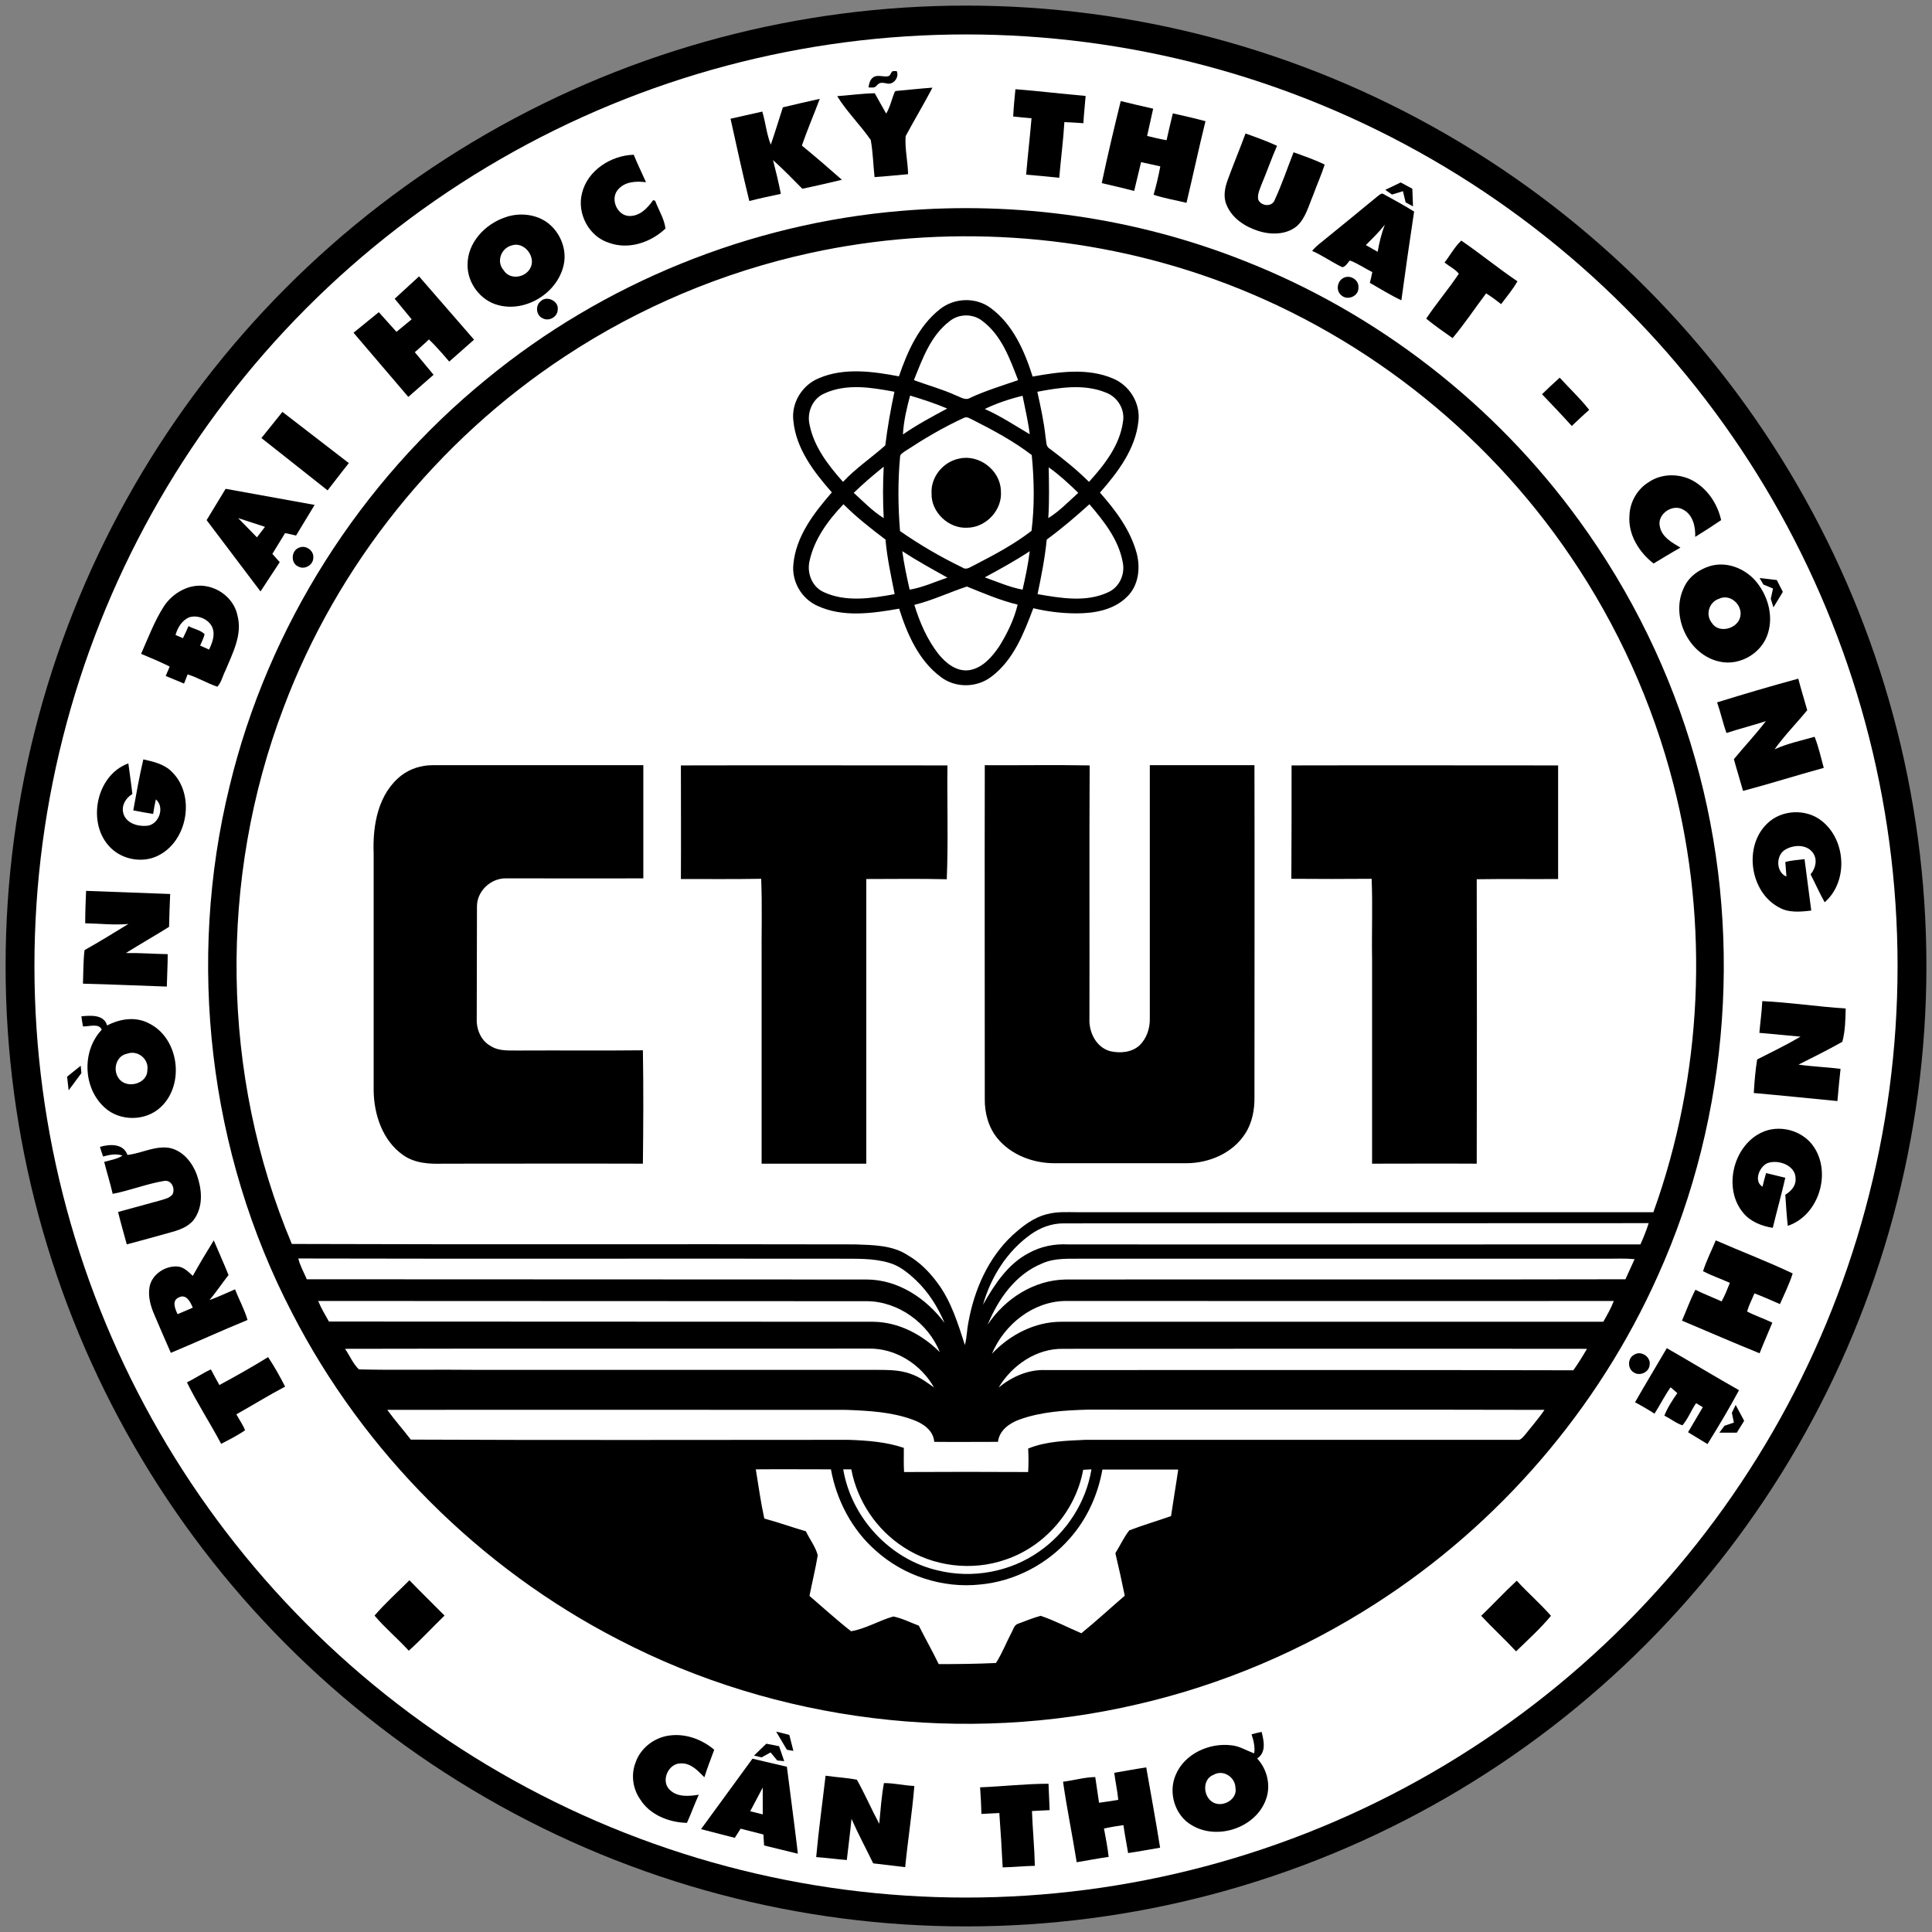 <?xml version="1.0" encoding="utf-8"?>
<!-- Generator: Adobe Illustrator 24.2.0, SVG Export Plug-In . SVG Version: 6.00 Build 0)  -->
<svg version="1.1" id="Layer_1" xmlns="http://www.w3.org/2000/svg" xmlns:xlink="http://www.w3.org/1999/xlink" x="0px" y="0px"
	 viewBox="0 0 864 864" style="enable-background:new 0 0 864 864;" xml:space="preserve">
<rect x="0" y="0" width="864" height="864" fill="#808080" stroke="none"/>
<style type="text/css">
	.st0{fill:#264580;}
	.st1{fill:#FFFFFF;}
	.st2{fill:none;}
</style>
<g>
	<circle class="st0" cx="-452" cy="432" r="429.5"/>
	<circle class="st1" cx="-452" cy="432" r="416.6"/>
	<g>
		<g>
			<path class="st0" d="M-486.5,34c0.8-0.3,1.1-2.3,2-2.2c0.5,0,0.9,0,1.5,0c1.3,2.6-1.4,6.4-4.5,5.5c-1.1-0.2-2.3-0.5-3.3,0
				c-1,0.5-1.4,1.7-2.5,1.8c-0.8,0.1-1.3,0-2.3,0c0.3-1.7,0.6-3.5,2.2-4.6C-491.3,33.2-488.6,34.7-486.5,34z"/>
			<path class="st0" d="M-483.5,40.7c5.5-0.5,11-1.1,16.5-1.5c-3.8,7.3-8.1,14.4-12,21.7c-0.4,5.6,1,11.4,1.1,17c-5,0.4-10,1-15,1.3
				c-0.6-5.5-0.7-11.1-1.7-16.6c-4.7-6.8-10.7-12.6-15-19.6c5.6-0.4,11.2-1.2,16.8-1.3c1.6,3,3.4,6,5.1,9.1c1.8-3,2.5-6.5,3.8-9.7
				L-483.5,40.7z"/>
			<path class="st0" d="M-429.9,39.9c10.5,0.8,20.9,2.1,31.4,3c-0.3,4.1-0.8,8.1-1,12.2c-2.8-0.2-5.7-0.4-8.5-0.5
				c-0.5,8.3-1.6,16.6-2.3,24.9c-4.9-0.5-9.9-1-14.8-1.4c0.7-8.4,1.7-16.8,2.4-25.2c-2.7-0.2-5.5-0.5-8.2-0.8
				C-430.7,48-430.3,44-429.9,39.9z"/>
			<path class="st0" d="M-533.9,48c5.5-1.3,11-2.6,16.5-3.8c-2.6,7-5.6,13.9-8,20.9c6.1,5,12.1,10.1,17.9,15.3
				c-5.9,1.4-11.8,2.8-17.7,4c-4.3-4.3-8.5-8.7-13.1-12.8c1.3,5,2.5,10,3.5,15.1c-4.7,1-9.5,2-14.1,3.2c-3-12.2-5.7-24.5-8.4-36.8
				c4.7-1.1,9.5-2.1,14.2-3.2c1.5,4.9,1.8,10.1,3.8,14.8C-537.4,59.2-535.7,53.6-533.9,48z"/>
			<path class="st0" d="M-391.3,81.9c2.6-12.3,5.5-24.5,8.5-36.7c4.8,1.2,9.7,2.3,14.5,3.4c-0.9,4.1-1.9,8.1-2.7,12.2
				c2.9,0.7,5.8,1.4,8.7,1.9c0.9-4,1.8-8,2.8-12c4.9,1.1,9.8,2.2,14.6,3.5c-3,12.1-5.6,24.4-8.5,36.5c-4.9-1.2-9.9-2-14.7-3.6
				c1.2-4.2,2.2-8.4,3-12.7c-2.9-0.6-5.7-1.3-8.6-1.9c-1.1,4.3-2,8.6-3.1,12.9C-381.7,84.1-386.5,83-391.3,81.9z"/>
			<path class="st0" d="M-327,59.7c4.8,1.7,9.5,3.4,14.1,5.5c-2.5,5.7-4.5,11.5-6.9,17.2c-0.8,2.2-2,4.5-1.5,6.9
				c1.3,3,6.3,3.4,7.4,0c3.2-6.9,5.6-14.1,8.4-21.2c4.7,1.7,9.4,3.3,13.9,5.5c-1.4,4.7-3.5,9.1-5.2,13.8c-2,4.7-3.3,10.1-7.2,13.7
				c-4.8,4-11.8,4-17.5,2.1c-5.9-1.9-11.6-5.7-14-11.6c-1.6-3.7-0.7-7.9,0.6-11.6C-332.3,73.2-329.5,66.5-327,59.7z"/>
			<path class="st0" d="M-623.7,86.3c2.5-10.1,12.9-16.8,23.1-17.1c1.7,4.2,3.7,8.2,5.5,12.3c-4.5-0.6-9.7-0.3-12.7,3.5
				c-3.4,4.2-0.1,11.6,5.4,11.6c4.7,0,8-3.6,10.6-7.1c0.2,0.1,0.7,0.2,0.9,0.3c1.5,4.1,4.1,8.1,4.6,12.4c-6.5,6.2-16.4,9.6-25.2,6.4
				C-620.7,105.8-626.1,95.4-623.7,86.3z"/>
			<polygon class="st0" points="-264.5,84.9 -257.6,81.6 -252.4,84.4 -252.1,92.3 -255.4,90.5 -256.6,85.5 -261.5,87 			"/>
			<g>
				<path class="st0" d="M-268.1,87.9c0.9-0.6,1.9-1.9,3.1-1c4.6,2.5,9.1,5,13.5,7.7c-2,13.2-3.9,26.4-5.7,39.7
					c-4.9-2.3-9.5-5.2-14.1-7.8c0.4-1.6,0.8-3.2,1.1-4.8c-3.4-1.7-6.5-3.9-10-5.2c-1.1,1-1.8,2.7-3.4,3c-4.6-2.2-8.8-5.2-13.5-7.3
					c1.8-2.3,4.3-3.9,6.5-5.8C-283.1,100.2-275.6,94.1-268.1,87.9z M-264.7,100.5c-2.6,3.3-5.6,6.2-8.6,9.1c1.7,1,3.5,2,5.3,3
					C-267.2,108.5-266.2,104.4-264.7,100.5z"/>
			</g>
			<g>
				<path class="st0" d="M-480.9,94.3c51.9-4.4,104.8,3.1,153.2,22.3c59.7,23.4,112.3,64.3,149.9,116.2c23.3,32,41,68.2,51.8,106.3
					c21.7,75.9,15.9,159.4-16.6,231.4c-26.7,59.8-71.2,111.4-126.3,146.7c-32.5,20.9-68.5,36.2-106.1,44.9
					c-77.6,18.2-161.5,8-232.3-28.8c-62.2-32-114-83.8-146-146c-37.4-71.8-47.3-157.3-28-235.8c17.1-71,58.2-135.8,114.8-181.9
					C-614.1,126.5-548.5,99.9-480.9,94.3z M-521.5,113.1c-39.1,8.5-76.6,24.3-110,46.3c-57,37.5-101.8,93.2-125.8,157.1
					c-29.1,76.5-28.1,164.3,3.7,239.8c84,0.3,168,0,252,0.2c7.9,0.3,16.5,0.3,23.4,4.8c5.4,3.1,9.8,7.6,13.4,12.5
					c6.1,8.2,9.1,18.1,12.2,27.7c0.9-3.4,0.9-6.9,1.6-10.3c2.6-14.4,8.8-28.6,19.6-38.7c4.6-4.2,9.7-8.2,15.9-9.6
					c4.2-1.1,8.6-0.8,13-0.8c85.9,0,171.8,0,257.8,0c22-61.1,25.1-128.8,8.9-191.6c-9.3-36.2-24.9-70.7-45.9-101.6
					c-38.5-56.9-95.3-101.1-159.9-124.2C-399,104.1-462.1,100.2-521.5,113.1z M-423,552c-10.6,7.5-17.9,19.1-21.4,31.5
					c5.1-9,11.1-18.3,20.6-23.2c5.3-2.9,11.3-4.1,17.3-3.8c85.4,0.1,170.8,0,256.1,0c1.4-3.1,2.7-6.3,3.7-9.5
					c-87.3,0.1-174.6,0-261.8,0.1C-413.7,547.1-418.8,549-423,552z M-750.6,562.8c0.8,3.3,2.5,6.2,3.8,9.3
					c83.4,0.1,166.8,0,250.3,0.1c14.1,0,26.7,8.4,34.9,19.4c-3-7.1-7.2-13.8-12.8-19.1c-3.5-3.3-7.4-6.5-12.1-7.8
					c-7.5-2.2-15.3-1.7-23-1.8C-589.8,562.8-670.2,563-750.6,562.8z M-417.9,565c-11.9,4.8-19.7,15.9-24.4,27.4
					c7.7-11.6,20.7-20,34.9-20.2c83.4-0.1,166.9,0.1,250.3-0.1c1.4-3,2.7-6,4.1-9c-4.1-0.4-8.3-0.2-12.5-0.2c-78,0-156,0-234,0
					C-405.7,563-412.1,562.4-417.9,565z M-741.7,581.8c1.3,3.2,3.1,6.2,4.8,9.2c81.1,0.1,162.3,0,243.4,0.1
					c11.3,0.1,21.9,5.7,29.8,13.6c-5.2-13-18.6-22.8-32.8-22.8C-578.2,581.8-660,581.9-741.7,581.8z M-440.4,605.4
					c8-8.5,19.2-14.3,31-14.3c80.8,0,161.6,0,242.4,0c1.7-3,3.5-6.1,4.7-9.3c-81.8,0.1-163.5,0-245.3,0
					C-422,582-434.9,592.3-440.4,605.4z M-729.7,603.2c2.1,3,3.5,6.6,6.2,9.2c17,0.4,34.1,0,51.1,0.2c59.3,0,118.6,0,178,0
					c6,0.1,12.2-0.3,17.9,1.9c3.8,1.3,7,3.7,10.2,6c-5.8-10.3-17.1-17.6-29.1-17.4C-573.6,603.2-651.6,603-729.7,603.2z
					 M-437.4,620.5c5.9-4.8,13.2-8.1,20.9-7.8c78.7,0,157.4-0.1,236.1,0.1c2.2-3.1,4.2-6.3,6.1-9.6c-78.1-0.1-156.2,0-234.3,0
					C-420.5,603-431.4,610.5-437.4,620.5z M-710.8,630.5c3.3,4.6,7.1,8.8,10.5,13.3c65.3,0.3,130.6,0.1,195.8,0.1
					c8.3,0.3,16.8,0.9,24.7,3.6c0,3.6-0.1,7.2,0.1,10.8c18.5-0.1,37-0.1,55.5,0c0.2-3.5,0.2-7,0-10.5c8.1-3.3,17-3.5,25.6-3.9
					c64.4,0,128.8,0,193.1,0c1.5,0.3,2.4-1.1,3.3-2c3-3.8,6.2-7.4,8.9-11.4c-68.1-0.2-136.2,0-204.2-0.1
					c-10.3,0.3-20.8,0.9-30.5,4.4c-4.5,1.6-9.1,4.8-9.7,10c-9.5,0-19,0.1-28.5,0c-0.4-5.2-5.1-8.3-9.6-9.9c-9.5-3.5-19.7-4-29.7-4.4
					C-573.9,630.5-642.4,630.4-710.8,630.5z M-546,657.1c1.2,7.3,2.2,14.7,3.8,22c6.3,1.7,12.4,3.9,18.6,5.7
					c1.7,3.6,4.3,6.9,5.3,10.7c-1,6.1-2.5,12.1-3.7,18.2c6.2,5.3,12.2,10.8,18.6,15.8c6.6-1.1,12.5-4.8,18.9-6.6
					c4,0.8,7.6,2.7,11.4,4.1c2.9,5.8,6.1,11.4,8.9,17.2c8.5,0,17.1-0.1,25.6-0.5c2.7-4.2,4.5-8.9,6.8-13.3c0.9-1.5,1.3-3.8,3.2-4.3
					c3.3-1.2,6.6-2.6,10-3.5c6.2,2.1,12.1,5.2,18.2,7.8c6.6-5.4,12.9-11.2,19.4-16.8c-1.3-6.4-2.7-12.7-4.2-19
					c2.1-3.4,3.8-7.1,6.2-10.2c6.2-2.4,12.5-4.2,18.7-6.4c1-6.9,2.2-13.8,3.2-20.8c-11.3,0-22.6,0-33.9,0
					c-2,11.3-6.9,22.1-14.5,30.7c-10.1,11.6-24.8,19.3-40.2,20.7c-16.8,1.8-34.2-3.9-46.7-15.2c-10.6-9.3-17.5-22.5-20-36.3
					C-523.4,657.1-534.7,657-546,657.1z M-506.9,657.1c3.6,21.6,20.9,40.3,42.3,45.2c15.4,3.8,32.4,0.7,45.4-8.5
					c12.2-8.5,20.9-22,23.3-36.7c-0.9,0-2.7,0.2-3.7,0.2c-3.3,18.3-17.1,34.3-34.8,40.2c-15,5.2-32.3,3.1-45.5-5.6
					c-12.1-7.8-20.7-20.6-23.4-34.8C-504.2,657.1-506,657.1-506.9,657.1z"/>
			</g>
			<g>
				<path class="st0" d="M-658.1,97.2c5.9-2.1,12.8-1.6,18.1,1.8c6.2,4.1,9.7,12.1,8,19.4c-2.6,12.6-17,21.5-29.5,18
					c-7.8-2.1-13.6-9.9-13.5-17.9C-675,108.6-667.2,100.3-658.1,97.2z M-655.3,109.8c-4.7,1.3-6.8,7.3-3.5,11
					c2.7,4.5,9.6,3.5,11.9-0.8C-644,114.9-649.7,107.7-655.3,109.8z"/>
			</g>
			<path class="st0" d="M-238,117.4c2.5-3.2,4.5-7,7.5-9.8c8.5,5.8,16.5,12.4,25.1,18.2c-2.1,3.7-4.8,6.9-7.3,10.2
				c-2.1-1.7-4.4-3.4-6.7-4.8c-5,6.6-9.6,13.6-15,20c-4-2.8-8-5.6-11.8-8.7c4.6-6.9,10-13.2,14.6-20.1
				C-233.3,120.3-235.9,119.1-238,117.4z"/>
			<path class="st0" d="M-707.5,133.6l10.9-10l24.6,28.3l-11.1,9.8c0,0-5.8-6.9-9.1-9.9c-2,2-6.3,5.7-6.3,5.7l8.4,10.1l-11.3,9.9
				l-24.5-28.7l11.4-9.2l7.9,8.8l6.8-5.6L-707.5,133.6z"/>
			<path class="st0" d="M-283,124.2c2.9-1.4,6.8,1,6.5,4.4c0.2,3.8-4.8,6-7.6,3.5C-286.8,130-286,125.5-283,124.2z"/>
			<path class="st0" d="M-642.3,134.8c2.8-2.9,8.4-0.1,7.7,3.8c0,3.2-4,5.3-6.8,3.7C-644.2,141-644.7,136.8-642.3,134.8z"/>
			<g>
				<path class="st0" d="M-463.7,138.3c6.5-5.2,16.2-5.5,22.8-0.5c9.9,7.3,15.1,19.2,18.7,30.6c11.8-2.1,24.6-4,36,0.9
					c7.4,3.1,12.3,11.1,11.3,19.1c-1.3,12.4-9.2,22.8-17.2,31.9c7,7.9,13.6,16.7,16.4,27c1.8,6.7,0.9,14.6-4.3,19.6
					c-5.9,5.9-14.6,7.4-22.6,7.4c-6.5,0-13-0.8-19.3-2.3c-4.2,11.1-8.8,23.1-18.6,30.5c-6.5,5.1-16.1,5.3-22.7,0.3
					c-9.9-7.3-15.1-19.2-18.7-30.6c-12,2.1-25,4-36.4-1.2c-7.1-3.1-11.7-10.8-10.9-18.6c1.1-12.5,9.2-23,17.2-32.2
					c-8-9.1-16-19.5-17.2-32c-1-8.1,4-16.1,11.5-19.1c11.3-4.8,24-3,35.7-0.8C-478.2,157.3-473.2,145.8-463.7,138.3z M-459.4,143.7
					c-8.4,6.4-12.1,16.8-15.9,26.3c6.2,2.3,12.6,4,18.7,6.8c2.1,0.7,4.3,2.5,6.5,1.1c6.9-3.2,14.2-5.4,21.4-7.9
					c-3.7-9.6-7.4-20-15.9-26.4C-448.8,140.2-455.2,140.2-459.4,143.7z M-515.2,175.9c-5.3,2.2-8,8.3-6.8,13.8
					c1.9,10,8.4,18.4,15,25.8c5.7-6.1,12.7-10.8,18.9-16.3c1-8.1,2.4-16.1,4.1-24C-494.2,173.3-505.3,171.4-515.2,175.9z
					 M-420.1,175.2c1.5,6.8,3,13.6,3.7,20.5c0.4,1.7,0,4,1.9,5c6.1,4.6,12.1,9.4,17.5,14.8c6.9-7.6,13.8-16.4,15.2-26.9
					c1-5.6-2.5-11.2-7.8-13.1C-399.3,171.6-410.1,173.3-420.1,175.2z M-480.2,194.3c6.3-4.4,13.1-8,19.8-11.6
					c-5.4-2.3-11-4.1-16.6-5.8C-478.5,182.5-479.9,188.4-480.2,194.3z M-443.6,182.9c7,3.1,13.5,7.4,20.1,11.3
					c-0.7-5.8-2.1-11.5-3.2-17.2C-432.5,178.4-438.2,180.3-443.6,182.9z M-453,186.9c-9.2,4.2-17.9,9.4-26.3,14.9
					c-0.9,0.7-2.3,1.3-2.2,2.7c-1,10.9-0.9,22,0,33c8.9,6.2,18.2,11.6,27.9,16.3c1.8,1.3,3.6-0.3,5.2-1c8.9-4.6,17.8-9.3,25.7-15.4
					c1.4-11.2,1.2-22.7,0.1-33.9c-8.1-6.2-17.2-11.1-26.3-15.7C-450.1,187.3-451.5,186.1-453,186.9z M-502.2,220.4
					c4.3,3.9,8.4,8.2,13.4,11.3c-0.4-7.7-0.4-15.3,0-23C-493.4,212.4-498,216.3-502.2,220.4z M-415,209c0.1,7.6,0.3,15.1-0.2,22.7
					c5-3.1,9.1-7.4,13.4-11.3C-405.9,216.4-410.2,212.4-415,209z M-522,251c-1.2,5.4,1.2,11.5,6.4,13.8c9.9,4.6,21.3,2.8,31.7,0.9
					c-1.6-8.1-3.4-16.2-4.1-24.4c-6.5-4.9-13-10-18.8-15.8C-513.6,232.6-519.9,241.1-522,251z M-415.9,241.3
					c-0.8,8.2-2.4,16.3-4.1,24.4c10.4,1.8,21.8,3.8,31.7-0.9c5-2.3,7.5-8.1,6.4-13.3c-1.8-10.1-8.4-18.4-14.9-26
					C-402.9,231-409.2,236.4-415.9,241.3z M-480.5,246.5c0.8,5.8,2,11.5,3.3,17.2c5.9-1,11.3-3.5,16.9-5.4
					C-467.2,254.5-474,250.7-480.5,246.5z M-443.6,258.2c5.6,2,11.1,4.4,16.9,5.5c1.3-5.7,2.5-11.4,3.2-17.2
					C-430,250.8-436.8,254.5-443.6,258.2z M-475.1,270.5c2.4,7.8,5.7,15.5,10.8,22c3.3,4.1,8.1,8,13.8,7.2c6-1,10.2-6,13.4-10.7
					c3.6-5.8,6.6-12,8.2-18.6c-7.8-1.9-15.3-5.1-22.7-8.1C-459.5,264.9-467,268.5-475.1,270.5z"/>
			</g>
			<path class="st0" d="M-194.4,176.3c2.6-2.5,5.2-5,7.9-7.4c4.4,4.8,9.2,9.3,13.2,14.4c-2.7,2.3-5.2,4.8-7.8,7.2
				C-185.5,185.6-190,180.9-194.4,176.3z"/>
			<path class="st0" d="M-757.7,184.2l29.7,22.9c0,0-6.4,8.1-9.5,12.2c-9.8-7.8-29.6-23.4-29.6-23.4L-757.7,184.2z"/>
			<path class="st0" d="M-455.1,205.1c8.9-2.1,18.5,5.2,18.7,14.4c0.8,8.5-6.6,16.4-15,16.5c-8.4,0.5-16.3-7-16-15.4
				C-467.8,213.3-462.2,206.5-455.1,205.1z"/>
			<path class="st0" d="M-146.5,215.5c6.1-4.1,14.7-3.8,20.8,0.2c5.9,3.8,9.9,10.1,11.4,16.9c-3.8,2.6-7.7,5.1-11.6,7.5
				c0.2-4.5-1-9.8-5.2-12.1c-4.8-3-12,1.9-10.6,7.5c0.9,4.7,5.4,7.1,9.1,9.4c-4.1,2.3-8,4.7-12,7.1c-6.6-5.1-11.5-13.1-10.8-21.6
				C-155.1,224.4-151.7,218.6-146.5,215.5z"/>
			<g>
				<path class="st0" d="M-783.1,218.6l39.8,7.2l-8.3,13.7c0,0-3.3-0.8-4.9-1.1c-1.9,3.1-5.7,9.3-5.7,9.3l3.3,3.7l-8.6,13.1
					l-24-31.9L-783.1,218.6z M-777.5,231.7l8.4,8.6l3.6-4.7L-777.5,231.7z"/>
			</g>
			<path class="st0" d="M-750.2,244.9c3-1.3,6.7,1.4,6.3,4.6c0,3.1-3.8,5.4-6.6,3.9C-754.1,252-753.9,246.2-750.2,244.9z"/>
			<g>
				<path class="st0" d="M-119.1,253.1c7.4-2.1,15.4,1.1,20.3,6.8c5.3,6.3,7.9,15.1,5.5,23.1c-2.6,9-12.5,14.9-21.6,12.9
					c-13.9-2.9-22.2-20.2-16.1-33C-128.9,258-124.2,254.6-119.1,253.1z M-115.3,267.8c-4.4,1.4-6.1,7.1-3.2,10.7
					c3.1,5.1,11.8,2.7,12.8-2.9C-104.7,270.5-110.3,265.3-115.3,267.8z"/>
			</g>
			<polygon class="st0" points="-97.1,258.5 -89.4,259.4 -86.7,264.7 -90.9,271.6 -92.1,267.8 -91.1,263.2 -95.4,261.4 			"/>
			<g>
				<path class="st0" d="M-810.8,271.3c4-6.2,11.7-10.6,19.2-9.1c6.7,1.2,12.5,6.4,13.8,13.1c2.3,8.6-2.2,16.8-5.4,24.6
					c-1.2,2.3-1.8,5.3-3.6,7.2c-4.5-1.5-8.7-4.1-13.3-5.5c-0.5,1.4-1,2.8-1.6,4.1c-2.7-1.1-5.5-2.3-8.2-3.4c0.6-1.4,1.2-2.8,1.8-4.2
					c-4.2-2.1-8.5-3.9-12.8-5.7C-817.7,285.2-815,277.9-810.8,271.3z M-799.2,276c-3.4,1.3-5.4,4.7-6.3,8c0.8,0.3,2.5,1,3.3,1.4
					c0.9-1.8,1.7-3.5,2.5-5.4c2.3,1.3,5.3,1.7,7.2,3.6c-0.4,1.8-1.3,3.4-2,5.1c1.3,0.6,2.7,1.2,4,1.8c1.4-3,2.8-6.5,1.5-9.8
					C-790.5,277-795.3,274.9-799.2,276z"/>
			</g>
			<path class="st0" d="M-116.1,314.1c12-3.7,24.1-7.3,36.3-10.6c1.2,4.7,2.7,9.4,4,14.1c-4.8,5.9-10.2,11.3-14.6,17.5
				c5.7-2.6,11.9-3.9,17.9-5.6c1.8,4.5,2.8,9.2,4.1,13.9c-12.1,3.3-24,7.1-36.1,10.3c-1.3-4.7-2.8-9.4-4.1-14.2
				c4.7-5.7,9.8-11.1,14.3-17c-5.8,1.9-11.8,3.4-17.6,5.3C-113.5,323.4-114.5,318.7-116.1,314.1z"/>
			<path class="st0" d="M-824.4,362.4c1.4-7.6,2.7-15.2,4.5-22.8c4.5,1,9.4,2.1,12.8,5.6c10.6,10.4,7.1,31-6.3,37.5
				c-6.3,3.1-14.3,2-19.7-2.3c-12.6-10.1-8.7-33.5,6.5-39c0.6,4.6,1.3,9.1,1.8,13.7c-2.9,1.7-4.9,5-4.1,8.4
				c1.1,4.6,6.4,6.2,10.6,5.8c5.3-0.4,8.2-8.3,4-11.8c-0.5,2.1-0.9,4.3-1.2,6.5C-818.6,363.5-821.5,363-824.4,362.4z"/>
			<path class="st0" d="M-704.4,346.7c4-3,8.9-4.5,13.9-4.5c31.5,0,62.9,0,94.3,0c0,16.9,0,33.7,0,50.6c-20.5,0.1-40.9,0-61.4,0
				c-6.8-0.1-13.2,5.7-13,12.7c-0.1,16.7,0,33.4-0.1,50.1c-0.2,4.7,1.9,9.8,6.1,12.1c3.9,2.6,8.7,2,13.1,2.1
				c18.4-0.1,36.8,0.1,55.1-0.1c0.3,16.9,0.2,33.8,0,50.7c-29.7-0.1-59.5,0-89.2,0c-6.2,0.2-12.8-0.1-18.1-3.9
				c-9.1-6.4-13-18.1-13.1-28.9c0-35.3,0-70.7,0-106C-717.4,369-714.9,354.8-704.4,346.7z"/>
			<path class="st0" d="M-579.5,342.3c39.7-0.1,79.4,0,119.2,0c-0.2,17,0.4,34-0.3,50.9c-12-0.3-24-0.1-36-0.1
				c0,42.4,0,84.9,0,127.3c-15.6,0-31.2,0-46.8,0c0-30.3,0-60.6,0-90.8c-0.2-12.2,0.3-24.4-0.2-36.6c-12,0.2-23.9,0.1-35.9,0.1
				C-579.4,376.1-579.5,359.2-579.5,342.3z"/>
			<path class="st0" d="M-443.6,342.2c15.6,0.1,31.3-0.2,46.9,0.1c-0.2,37.7,0,75.5-0.1,113.2c-0.3,6.1,3,12.9,9.3,14.6
				c4.4,1,9.6,0.6,13.1-2.6c3.2-3.1,4.7-7.6,4.6-12c0-37.8,0-75.5,0-113.3c15.6,0,31.2,0,46.8,0c0.1,49.4,0,98.9,0.1,148.3
				c0.1,5.7-1,11.6-4.1,16.4c-5.6,8.8-16.2,13.3-26.4,13.3c-19.7,0-39.3,0-59,0c-9.5,0-19.4-3.7-25.5-11.2c-4-4.9-5.7-11.4-5.6-17.6
				C-443.6,441.8-443.7,392-443.6,342.2z"/>
			<path class="st0" d="M-306.4,342.3c39.7-0.1,79.5,0,119.2,0c0,16.9,0,33.8,0,50.8c-12.1,0.1-24.3-0.1-36.4,0.1
				c0.1,42.4,0.1,84.8,0,127.2c-15.6-0.1-31.2,0-46.8,0c0-30.6,0-61.2,0-91.8c-0.1-11.9,0.3-23.8-0.2-35.6
				c-11.9,0.1-23.9,0.1-35.8,0C-306.4,376.1-306.4,359.2-306.4,342.3z"/>
			<path class="st0" d="M-93.7,368.3c6.4-6.3,17.5-6.8,24.5-1.1c10.8,8.6,11.8,27.1,1.2,36.3c-2.3-4.1-4.2-8.4-6.3-12.5
				c2.3-2.7,3.2-6.7,1-9.7c-2.9-3.9-8.9-3.6-12.7-1.1c-3.9,2.7-3.7,9.9,0.9,11.8c-0.1-2.2-0.4-4.4-0.5-6.5c2.8-0.8,5.8-0.9,8.6-1.3
				c1,7.6,2,15.3,3,23c-4.9,0.6-10.2,1.1-14.6-1.5C-101.5,398.7-104.3,378.4-93.7,368.3z"/>
			<path class="st0" d="M-845.5,398.4c12.5,0.5,25,0.9,37.6,1.4c-0.2,4.9-0.4,9.8-0.5,14.7c-6.4,4-12.9,7.7-19.3,11.7
				c6.2-0.1,12.5,0.4,18.7,0.5c0,4.8-0.3,9.6-0.4,14.5c-12.5-0.4-25-1-37.5-1.3c0.1-5,0.1-10,0.7-15c6.6-3.7,13.1-7.7,19.6-11.7
				c-6.4,0.6-12.8-0.2-19.3-0.3C-845.9,408-845.7,403.2-845.5,398.4z"/>
			<path class="st0" d="M-95.9,447.7c12.4,0.6,24.8,2.5,37.3,3.3c-0.1,4.9-0.2,10.1-1.5,14.9c-6.4,3.6-13,6.9-19.6,10.2
				c6.2,0.9,12.6,1.1,18.8,1.9c-0.5,4.8-1,9.6-1.4,14.4c-12.4-1.2-24.9-2.5-37.3-3.6c0.3-5,0.7-10,1.5-15
				c6.5-3.3,13.1-6.5,19.4-10.2c-6.1-0.5-12.2-1.2-18.3-1.7C-96.8,457.1-96.1,452.4-95.9,447.7z"/>
			<g>
				<path class="st0" d="M-847.6,454.5c4.1-0.4,10.1-0.9,11.5,4.1c5.7-3,12.7-4.1,18.6-1c13.5,6.6,16.3,27.3,5.5,37.5
					c-6.7,6.5-18.4,6.6-25.2,0.3c-9.7-8.7-10.3-25.3-1.3-34.8c-1.2-3.1-5.9-1.3-8.5-1.5C-847.2,457.5-847.4,456-847.6,454.5z
					 M-827.1,471.2c-4.8,0.9-6.6,7.1-3.8,10.9c3.3,5.1,12.9,2.8,12.9-3.5C-817.3,473.6-822.4,469.5-827.1,471.2z"/>
			</g>
			<polygon class="st0" points="-847.9,476.6 -847.6,479.9 -853.3,487.6 -854,481.5 			"/>
			<path class="st0" d="M-96.5,506.6c8-4,18.6-1.2,23.6,6.2c8.1,11.9,2.2,30.8-11.6,35.4c-0.5-4.6-0.8-9.3-1.1-13.9
				c2.4-1.5,4.7-3.8,4.6-6.9c0.3-6.2-7.7-9.1-12.7-7.2c-3.6,1.7-6.1,8.1-2.1,10.5c0.5-2,1-4.1,1.6-6.1c2.8,0.7,5.7,1.4,8.6,2.1
				c-1.7,7.5-3.8,14.9-5.6,22.4c-5-0.8-10.1-2.8-13.3-6.8C-113.4,531.6-109.1,512.8-96.5,506.6z"/>
			<path class="st0" d="M-839.3,512.9c4.3-1.3,10.5-1.6,12.3,3.6c6.2-0.7,12.1-4.1,18.5-3.2c6.2,1.1,10.6,6.6,12.6,12.3
				c2.1,6,2.8,13.1-0.7,18.8c-2.2,3.7-6.3,5.4-10.3,6.5c-6.8,1.9-13.6,3.8-20.4,5.6c-1.3-4.8-2.7-9.6-3.9-14.5
				c6.4-1.7,12.7-3.5,19-5.2c1.9-0.6,4-1,5.3-2.6c1.4-2.5-0.4-6.6-3.6-6.1c-7.9,1.3-15.3,4.3-23.1,5.8c-1.1-4.8-2.6-9.5-3.8-14.3
				c2.8-0.8,5.7-1.2,8.2-2.8c-2.9-1-5.9-0.4-8.7,0.4C-838.4,515.8-838.9,514.3-839.3,512.9z"/>
			<g>
				<path class="st0" d="M-797.8,570.6c3-5.4,6.2-10.7,9.4-15.9c2.2,5.2,4.5,10.3,6.6,15.5c-2.9,3.7-5.5,7.6-8.5,11.2
					c3.9-1.4,7.6-3.2,11.4-4.8c1.8,4.6,4.2,8.9,5.6,13.7c-11.5,4.7-22.9,9.9-34.3,14.7c-2.5-5.7-5-11.4-7.4-17.1
					c-1.7-3.9-2.9-8.2-2.1-12.5c1.1-5.6,7.1-9.5,12.7-9C-801.7,566.7-799.7,568.8-797.8,570.6z M-804,580.2
					c-3.3,1.4-1.7,5.1-0.6,7.5c2.3-1,4.6-1.9,6.8-2.9C-798.8,582.3-800.7,578.5-804,580.2z"/>
			</g>
			<path class="st0" d="M-122.4,568.5c1.6-4.7,3.8-9.2,5.7-13.8c11.4,5,23.1,9.4,34.3,14.8c-1.5,4.7-3.7,9.2-5.7,13.7
				c-3.8-1.7-7.6-3.3-11.4-4.8c-1.1,2.7-2.5,5.3-3.3,8.1c3.6,1.9,7.6,3.2,11.3,5c-1.9,4.6-3.9,9.1-5.7,13.7
				c-11.6-4.7-23.1-9.7-34.7-14.6c2-4.6,3.7-9.4,6-13.8c3.8,1.9,7.9,3.4,11.7,5.2c1.5-2.7,2.6-5.5,3.7-8.3
				C-114.4,571.9-118.5,570.5-122.4,568.5z"/>
			<path class="st0" d="M-138.6,602.9c10.8,6.2,21.5,12.7,32.3,18.8c-4.4,8.2-9.2,16.2-14.1,24.1c-2.9-1.8-5.8-3.5-8.7-5.3
				c2.2-3.7,4.4-7.5,6.6-11.2c-1-0.6-2-1.2-3-1.8c-2.2,3.2-3.6,7-6.1,9.9c-2.9-0.9-5.3-3-8.1-4.3c1.4-3.6,3.6-6.9,5.8-10.1
				c-1-0.9-2-1.7-3-2.6c-2.7,3.8-4.7,7.9-7.2,11.8c-2.8-1.8-5.7-3.5-8.7-5.1C-148.2,619-143.3,611-138.6,602.9z"/>
			<path class="st0" d="M-153.3,605.9c3.2-2.2,7.8,1,7,4.7c-0.4,3.3-4.7,5-7.3,3C-156.2,611.9-156.1,607.4-153.3,605.9z"/>
			<path class="st0" d="M-785.9,619.4c7.4-4,14.7-8.1,21.8-12.5c2.8,4.2,5.3,8.7,7.6,13.2c-7.4,3.9-14.5,8.3-21.8,12.4
				c1.3,2.4,2.9,4.6,3.9,7.1c-3.4,2.4-7,4.2-10.7,6.1c-4.9-9.3-10.7-18.1-15.3-27.5c3.7-1.8,7-4.1,10.7-5.8
				C-788.5,614.7-787.2,617-785.9,619.4z"/>
			<path class="st0" d="M-108.6,636.2l-0.9-4.4l1.7-3.5c0,0,2.5,4.7,3.8,7.1c-1.1,1.8-3.3,5.3-3.3,5.3l-7.8,0l2.3-3.1L-108.6,636.2z
				"/>
			<path class="st0" d="M-716.5,722.5c4.8-5.6,10.4-10.6,15.6-15.8c5.2,5.3,10.5,10.5,15.7,15.8c-5.3,5.2-10.4,10.7-16,15.7
				C-706.1,732.8-711.8,728.1-716.5,722.5z"/>
			<path class="st0" d="M-221.6,722.6c5.4-5.2,10.4-10.6,15.9-15.7c4.9,5.4,10.5,10.2,15.3,15.7c-4.7,5.7-10.3,10.7-15.6,15.9
				C-211.1,733-216.6,728-221.6,722.6z"/>
			<path class="st0" d="M-536.9,774.4c0,0,4,0.9,5.9,1.5c0.6,2.4,1.8,7.1,1.8,7.1l-2.9-0.5L-536.9,774.4z"/>
			<g>
				<path class="st0" d="M-324.3,775.6c1.5-0.4,3-0.8,4.5-1.1c1,4,2.2,9.2-2,11.9c4.6,4.9,6.3,12.4,3.8,18.7
					c-4.8,12.5-21.8,18-33.1,11.1c-7.5-4.3-10.6-14.6-7.1-22.5c3.9-9.4,14.9-14.4,24.8-13.2c3.7,0.3,6.9,2.4,10.3,3.6
					C-322.7,781.2-323.4,778.3-324.3,775.6z M-341.3,793.7c-5.3,2-4.7,10.2,0.1,12.5c4.3,2.1,10.7-1.6,9.7-6.7
					C-331.6,794.7-337,791.2-341.3,793.7z"/>
			</g>
			<path class="st0" d="M-599.8,788.3c2.2-6.6,8.5-11.4,15.4-12.2c7.2-0.9,14.4,1.8,19.8,6.4c-1.5,4.1-3.1,8.1-4.4,12.3
				c-2.9-2.9-6-6.4-10.5-6.2c-5.7-0.1-9.2,8-4.9,11.9c3.4,3.3,8.6,2.8,12.9,2.1c-1.9,4.2-3.5,8.4-5.3,12.6
				c-8-0.2-16.5-3.5-20.9-10.5C-601,800-601.9,793.7-599.8,788.3z"/>
			<path class="st0" d="M-385.7,792.8c4.8-0.8,9.5-1.7,14.3-2.4c2.1,12,4.3,23.9,6.2,35.9c-4.8,0.8-9.5,1.7-14.3,2.4
				c-0.7-4.2-1.5-8.3-2.1-12.5c-2.9,0.4-5.8,0.9-8.7,1.5c0.8,4.2,1.6,8.4,2.1,12.7c-4.8,0.7-9.5,1.6-14.3,2.4c-1.9-12-4.4-24-6.1-36
				c4.8-0.6,9.5-2,14.4-2.1c0.5,3.8,1.2,7.7,1.7,11.5c2.9-0.4,5.7-0.8,8.6-1.3C-384.3,800.8-385.2,796.8-385.7,792.8z"/>
			<path class="st0" d="M-519,830.5c1.2-12.1,2.8-24.3,4.2-36.4c4.7,0.7,9.4,0.9,14,1.8c3.6,6.4,6.5,13.2,10,19.7
				c0.6-6.1,1-12.2,2.1-18.2c4.6,0,9.1,1.1,13.6,1.3c-1,12.1-2.9,24.2-4.1,36.3c-4.8-0.6-9.5-1.1-14.3-1.7
				c-3.2-6.6-6.7-13.1-9.7-19.9c-0.6,6.1-1.4,12.3-2.1,18.4C-509.8,831.5-514.4,830.8-519,830.5z"/>
			<path class="st0" d="M-445.7,799.3c10.2-0.4,20.4-1.6,30.6-1.6c0.1,3.9,0.4,7.8,0.5,11.8c-2.6,0.1-5.3,0.3-7.9,0.4
				c0.3,8.2,1.1,16.3,1.3,24.5c-4.8,0.1-9.6,0.6-14.4,0.7c-0.4-8.1-0.9-16.2-1.5-24.3c-2.7,0.1-5.4,0.3-8,0.4
				C-445.2,807.2-445.4,803.2-445.7,799.3z"/>
		</g>
		<g>
			<path class="st2" d="M-542.8,799.4c-1.5,3.7-3.5,7.2-5.6,10.6c1.9,0.5,3.8,1,5.7,1.5C-543,807.4-543.1,803.4-542.8,799.4z"/>
			<path class="st0" d="M-532.1,790.1c-1-0.2-15.4-3.6-15.4-3.6l-23,31.5l15.1,3.9l2.6-4.1l10.2,2.6l0.3,4.9l15.1,3.7
				C-527.1,829-530.4,803.1-532.1,790.1z M-548.5,810l5.6-10.6l0,12L-548.5,810z"/>
			<path class="st0" d="M-533.3,787.6c0,0-1.5-4.5-2.3-6.7c-1.9-0.4-5.7-1.1-5.7-1.1l-5.5,5.3l3.4,0.8l4-2.2l3,3.6L-533.3,787.6
				L-533.3,787.6z"/>
		</g>
	</g>
</g>
<circle cx="432" cy="432" r="429.5"/>
<circle class="st1" cx="432" cy="432" r="416.6"/>
<g>
	<g>
		<path d="M397.5,34c0.8-0.3,1.1-2.3,2-2.2c0.5,0,0.9,0,1.5,0c1.3,2.6-1.4,6.4-4.5,5.5c-1.1-0.2-2.3-0.5-3.3,0
			c-1,0.5-1.4,1.7-2.5,1.8c-0.8,0.1-1.3,0-2.3,0c0.3-1.7,0.6-3.5,2.2-4.6C392.7,33.2,395.4,34.7,397.5,34z"/>
		<path d="M400.5,40.7c5.5-0.5,11-1.1,16.5-1.5c-3.8,7.3-8.1,14.4-12,21.7c-0.4,5.6,1,11.4,1.1,17c-5,0.4-10,1-15,1.3
			c-0.6-5.5-0.7-11.1-1.7-16.6c-4.7-6.8-10.7-12.6-15-19.6c5.6-0.4,11.2-1.2,16.8-1.3c1.6,3,3.4,6,5.1,9.1c1.8-3,2.5-6.5,3.8-9.7
			L400.5,40.7z"/>
		<path d="M454.1,39.9c10.5,0.8,20.9,2.1,31.4,3c-0.3,4.1-0.8,8.1-1,12.2c-2.8-0.2-5.7-0.4-8.5-0.5c-0.5,8.3-1.6,16.6-2.3,24.9
			c-4.9-0.5-9.9-1-14.8-1.4c0.7-8.4,1.7-16.8,2.4-25.2c-2.7-0.2-5.5-0.5-8.2-0.8C453.3,48,453.7,44,454.1,39.9z"/>
		<path d="M350.1,48c5.5-1.3,11-2.6,16.5-3.8c-2.6,7-5.6,13.9-8,20.9c6.1,5,12,10.1,17.9,15.3c-5.9,1.4-11.8,2.8-17.7,4
			c-4.3-4.3-8.5-8.7-13.1-12.8c1.3,5,2.5,10,3.5,15.1c-4.7,1-9.5,2-14.1,3.2c-3-12.2-5.7-24.5-8.4-36.8c4.7-1.1,9.5-2.1,14.2-3.2
			c1.5,4.9,1.9,10.1,3.8,14.8C346.6,59.2,348.3,53.6,350.1,48z"/>
		<path d="M492.7,81.9c2.6-12.3,5.5-24.5,8.5-36.7c4.8,1.2,9.7,2.3,14.5,3.4c-0.9,4.1-1.8,8.1-2.7,12.2c2.9,0.7,5.8,1.4,8.7,1.9
			c0.9-4,1.8-8,2.8-12c4.9,1.1,9.8,2.2,14.6,3.5c-3,12.1-5.6,24.4-8.5,36.5c-4.9-1.2-9.9-2-14.7-3.6c1.2-4.2,2.2-8.4,3-12.7
			c-2.9-0.6-5.7-1.3-8.6-1.9c-1.1,4.3-2,8.6-3.1,12.9C502.3,84.1,497.5,83,492.7,81.9z"/>
		<path d="M557,59.7c4.8,1.7,9.5,3.4,14.1,5.5c-2.5,5.7-4.5,11.5-6.9,17.2c-0.8,2.2-2,4.5-1.5,6.9c1.3,3,6.3,3.4,7.4,0
			c3.2-6.9,5.6-14.1,8.4-21.2c4.7,1.7,9.4,3.3,13.9,5.5c-1.5,4.7-3.5,9.1-5.2,13.8c-2,4.7-3.3,10.1-7.2,13.7c-4.8,4-11.8,4-17.5,2.1
			c-5.9-1.9-11.6-5.7-14-11.6c-1.6-3.7-0.7-7.9,0.7-11.6C551.7,73.2,554.5,66.5,557,59.7z"/>
		<path d="M260.3,86.3c2.5-10.1,12.9-16.8,23.1-17.1c1.7,4.2,3.7,8.2,5.5,12.3c-4.5-0.6-9.7-0.3-12.7,3.5
			c-3.4,4.2-0.1,11.6,5.4,11.6c4.7,0,8-3.6,10.5-7.1c0.2,0.1,0.7,0.2,0.9,0.3c1.5,4.1,4.1,8.1,4.6,12.4c-6.5,6.2-16.4,9.6-25.2,6.4
			C263.3,105.8,257.9,95.4,260.3,86.3z"/>
		<polygon points="619.5,84.9 626.4,81.6 631.6,84.4 631.9,92.3 628.6,90.5 627.4,85.5 622.5,87 		"/>
		<g>
			<path d="M615.9,87.9c0.9-0.6,1.9-1.9,3-1c4.6,2.5,9.1,5,13.5,7.7c-2,13.2-3.9,26.4-5.7,39.7c-4.9-2.3-9.5-5.2-14.1-7.8
				c0.4-1.6,0.8-3.2,1.1-4.8c-3.4-1.7-6.5-3.9-10-5.2c-1.1,1-1.8,2.7-3.4,3c-4.6-2.2-8.8-5.2-13.5-7.3c1.8-2.3,4.3-3.9,6.5-5.8
				C600.9,100.2,608.4,94.1,615.9,87.9z M619.3,100.5c-2.6,3.3-5.6,6.2-8.5,9.1c1.7,1,3.5,2,5.3,3
				C616.8,108.5,617.8,104.4,619.3,100.5z"/>
		</g>
		<g>
			<path d="M403.1,94.3c51.9-4.4,104.8,3.1,153.2,22.3C616,140,668.6,180.9,706.2,232.8c23.3,32,41,68.2,51.8,106.3
				c21.7,75.9,15.9,159.4-16.6,231.4c-26.7,59.8-71.2,111.4-126.3,146.7c-32.5,20.9-68.5,36.2-106.1,44.9
				c-77.6,18.2-161.5,8-232.3-28.8c-62.2-32-114-83.8-146-146c-37.4-71.8-47.3-157.3-28-235.8c17.1-71,58.2-135.8,114.8-181.9
				C269.9,126.5,335.5,99.9,403.1,94.3z M362.5,113.1c-39.1,8.5-76.6,24.3-109.9,46.3c-57,37.5-101.8,93.2-125.8,157.1
				c-29.1,76.5-28.1,164.3,3.7,239.8c84,0.3,168,0,252,0.2c7.9,0.3,16.5,0.3,23.4,4.8c5.4,3.1,9.8,7.6,13.4,12.5
				c6.1,8.2,9.1,18.1,12.2,27.7c0.9-3.4,0.9-6.9,1.6-10.3c2.6-14.4,8.8-28.6,19.6-38.7c4.6-4.2,9.7-8.2,15.9-9.6
				c4.2-1.1,8.6-0.8,13-0.8c85.9,0,171.8,0,257.8,0c22-61.1,25.1-128.8,8.9-191.6c-9.3-36.2-24.9-70.7-45.9-101.6
				c-38.5-56.9-95.3-101.1-159.9-124.2C485,104.1,421.9,100.2,362.5,113.1z M461,552c-10.6,7.5-17.9,19.1-21.4,31.5
				c5.1-9,11.1-18.3,20.6-23.2c5.3-2.9,11.3-4.1,17.3-3.8c85.4,0.1,170.8,0,256.1,0c1.4-3.1,2.7-6.3,3.7-9.5
				c-87.3,0.1-174.6,0-261.8,0.1C470.3,547.1,465.2,549,461,552z M133.4,562.8c0.8,3.3,2.5,6.2,3.8,9.3c83.4,0.1,166.9,0,250.3,0.1
				c14.1,0,26.7,8.4,34.9,19.4c-3-7.1-7.2-13.8-12.8-19.1c-3.5-3.3-7.4-6.5-12.1-7.8c-7.5-2.2-15.3-1.7-23-1.8
				C294.2,562.8,213.8,563,133.4,562.8z M466.1,565c-11.9,4.8-19.7,15.9-24.4,27.4c7.7-11.6,20.7-20,34.9-20.2
				c83.4-0.1,166.9,0.1,250.3-0.1c1.4-3,2.7-6,4.1-9c-4.1-0.4-8.3-0.2-12.5-0.2c-78,0-156,0-234,0C478.3,563,471.9,562.4,466.1,565z
				 M142.3,581.8c1.3,3.2,3.1,6.2,4.8,9.2c81.1,0.1,162.3,0,243.4,0.1c11.3,0.1,21.9,5.7,29.8,13.6c-5.2-13-18.6-22.8-32.8-22.8
				C305.8,581.8,224,581.9,142.3,581.8z M443.6,605.4c8-8.5,19.2-14.3,31-14.3c80.8,0,161.6,0,242.4,0c1.7-3,3.5-6.1,4.7-9.3
				c-81.8,0.1-163.5,0-245.3,0C462,582,449.1,592.3,443.6,605.4z M154.3,603.2c2.1,3,3.5,6.6,6.2,9.2c17,0.4,34.1,0,51.1,0.2
				c59.3,0,118.6,0,178,0c6,0.1,12.2-0.3,17.9,1.9c3.8,1.3,7,3.7,10.2,6c-5.8-10.3-17.1-17.6-29.1-17.4
				C310.4,603.2,232.4,603,154.3,603.2z M446.6,620.5c5.9-4.8,13.2-8.1,20.9-7.8c78.7,0,157.4-0.1,236.1,0.1
				c2.2-3.1,4.2-6.3,6.1-9.6c-78.1-0.1-156.2,0-234.3,0C463.5,603,452.6,610.5,446.6,620.5z M173.2,630.5c3.3,4.6,7.1,8.8,10.5,13.3
				c65.3,0.3,130.6,0.1,195.8,0.1c8.3,0.3,16.8,0.9,24.7,3.6c0,3.6-0.1,7.2,0.1,10.8c18.5-0.1,37-0.1,55.5,0c0.2-3.5,0.2-7,0-10.5
				c8.1-3.3,17-3.5,25.6-3.9c64.4,0,128.8,0,193.1,0c1.5,0.3,2.4-1.1,3.3-2c3-3.8,6.2-7.4,8.9-11.4c-68.1-0.2-136.2,0-204.2-0.1
				c-10.3,0.3-20.8,0.9-30.5,4.4c-4.5,1.6-9.1,4.8-9.7,10c-9.5,0-19,0.1-28.5,0c-0.4-5.2-5.1-8.3-9.6-9.9c-9.5-3.5-19.7-4-29.7-4.4
				C310.1,630.5,241.6,630.4,173.2,630.5z M338,657.1c1.2,7.3,2.2,14.7,3.8,22c6.3,1.7,12.4,3.9,18.6,5.7c1.7,3.6,4.3,6.9,5.3,10.7
				c-1,6.1-2.5,12.1-3.7,18.2c6.2,5.3,12.2,10.8,18.6,15.8c6.6-1.1,12.5-4.8,18.9-6.6c4,0.8,7.6,2.7,11.4,4.1
				c2.9,5.8,6.1,11.4,8.9,17.2c8.5,0,17.1-0.1,25.6-0.5c2.7-4.2,4.5-8.9,6.8-13.3c0.9-1.5,1.3-3.8,3.2-4.3c3.3-1.2,6.6-2.6,10-3.5
				c6.2,2.1,12.1,5.2,18.2,7.8c6.6-5.4,12.9-11.2,19.4-16.8c-1.3-6.4-2.7-12.7-4.2-19c2.1-3.4,3.8-7.1,6.2-10.2
				c6.2-2.4,12.5-4.2,18.7-6.4c1-6.9,2.2-13.8,3.2-20.8c-11.3,0-22.6,0-33.9,0c-2,11.3-6.9,22.1-14.5,30.7
				c-10.1,11.6-24.8,19.3-40.2,20.7c-16.8,1.8-34.2-3.9-46.7-15.2c-10.6-9.3-17.5-22.5-20-36.3C360.6,657.1,349.3,657,338,657.1z
				 M377.1,657.1c3.6,21.6,20.9,40.3,42.3,45.2c15.4,3.8,32.4,0.7,45.4-8.5c12.2-8.5,20.9-22,23.3-36.7c-0.9,0-2.7,0.2-3.7,0.2
				c-3.3,18.3-17.1,34.3-34.8,40.2c-15,5.2-32.3,3.1-45.5-5.6c-12.1-7.8-20.7-20.6-23.4-34.8C379.8,657.1,378,657.1,377.1,657.1z"/>
		</g>
		<g>
			<path d="M225.9,97.2c5.9-2.1,12.8-1.6,18.1,1.8c6.2,4.1,9.7,12.1,8.1,19.4c-2.7,12.6-17,21.5-29.5,18
				c-7.8-2.1-13.6-9.9-13.5-17.9C209,108.6,216.8,100.3,225.9,97.2z M228.7,109.8c-4.7,1.3-6.8,7.3-3.5,11c2.7,4.5,9.6,3.5,11.9-0.8
				C240,114.9,234.3,107.7,228.7,109.8z"/>
		</g>
		<path d="M646,117.4c2.5-3.2,4.5-7,7.5-9.8c8.5,5.8,16.5,12.4,25.1,18.2c-2.1,3.7-4.8,6.9-7.3,10.2c-2.2-1.7-4.4-3.4-6.7-4.8
			c-5,6.6-9.6,13.6-15,20c-4-2.8-8-5.6-11.8-8.7c4.6-6.9,10-13.2,14.6-20.1C650.7,120.3,648.1,119.1,646,117.4z"/>
		<path d="M176.5,133.6l10.9-10l24.6,28.3l-11.1,9.8c0,0-5.8-6.9-9.1-9.9c-2,2-6.3,5.7-6.3,5.7l8.4,10.1l-11.3,9.9l-24.5-28.7
			l11.3-9.2l7.9,8.8l6.8-5.6L176.5,133.6z"/>
		<path d="M601,124.2c2.9-1.4,6.8,1,6.5,4.4c0.2,3.8-4.8,6-7.6,3.5C597.2,130,598,125.5,601,124.2z"/>
		<path d="M241.7,134.8c2.8-2.9,8.4-0.1,7.7,3.8c-0.1,3.2-4,5.3-6.8,3.7C239.8,141,239.3,136.8,241.7,134.8z"/>
		<g>
			<path d="M420.3,138.3c6.5-5.2,16.2-5.5,22.8-0.5c9.9,7.3,15.1,19.2,18.7,30.6c11.8-2.1,24.6-4,36,0.9
				c7.4,3.1,12.3,11.1,11.3,19.1c-1.3,12.4-9.2,22.8-17.2,31.9c7,7.9,13.6,16.7,16.4,27c1.8,6.7,0.9,14.6-4.3,19.6
				c-5.9,5.9-14.6,7.4-22.6,7.4c-6.5,0-13-0.8-19.3-2.3c-4.2,11.1-8.8,23.1-18.6,30.5c-6.5,5.1-16.1,5.3-22.7,0.3
				c-9.9-7.3-15.1-19.2-18.7-30.6c-12,2.1-25,4-36.4-1.2c-7.1-3.1-11.7-10.8-10.9-18.6c1.1-12.5,9.2-23,17.2-32.2
				c-8-9.1-16-19.5-17.2-32c-1-8.1,4-16.1,11.5-19.1c11.3-4.8,24-3,35.7-0.8C405.8,157.3,410.8,145.8,420.3,138.3z M424.6,143.7
				c-8.4,6.4-12.1,16.8-15.9,26.3c6.2,2.3,12.6,4,18.7,6.8c2.1,0.7,4.3,2.5,6.5,1.1c6.9-3.2,14.2-5.4,21.4-7.9
				c-3.7-9.6-7.4-20-15.9-26.4C435.2,140.2,428.8,140.2,424.6,143.7z M368.8,175.9c-5.3,2.2-8,8.3-6.8,13.8c1.9,10,8.4,18.4,15,25.8
				c5.7-6.1,12.7-10.8,18.9-16.3c1-8.1,2.4-16.1,4.1-24C389.8,173.3,378.7,171.4,368.8,175.9z M463.9,175.2c1.5,6.8,3,13.6,3.7,20.5
				c0.4,1.7,0,4,1.9,5c6.1,4.6,12.1,9.4,17.5,14.8c6.9-7.6,13.8-16.4,15.2-26.9c1-5.6-2.5-11.2-7.8-13.1
				C484.7,171.6,473.9,173.3,463.9,175.2z M403.8,194.3c6.3-4.4,13.1-8,19.8-11.6c-5.4-2.3-11-4.1-16.6-5.8
				C405.5,182.5,404.1,188.4,403.8,194.3z M440.4,182.9c7,3.1,13.5,7.4,20.1,11.3c-0.7-5.8-2.1-11.5-3.2-17.2
				C451.5,178.4,445.8,180.3,440.4,182.9z M431,186.9c-9.2,4.2-17.9,9.4-26.3,14.9c-0.9,0.7-2.3,1.3-2.2,2.7c-1,10.9-0.9,22,0,33
				c8.9,6.2,18.2,11.6,27.9,16.3c1.8,1.3,3.6-0.3,5.2-1c8.9-4.6,17.8-9.3,25.7-15.4c1.4-11.2,1.2-22.7,0.1-33.9
				c-8.1-6.2-17.2-11.1-26.3-15.7C433.9,187.3,432.5,186.1,431,186.9z M381.8,220.4c4.3,3.9,8.4,8.2,13.4,11.3
				c-0.4-7.7-0.4-15.3,0-23C390.6,212.4,386,216.3,381.8,220.4z M469,209c0.1,7.6,0.3,15.1-0.2,22.7c5-3.1,9.1-7.4,13.4-11.3
				C478.1,216.4,473.8,212.4,469,209z M362,251c-1.2,5.4,1.2,11.5,6.4,13.8c9.9,4.6,21.3,2.8,31.7,0.9c-1.6-8.1-3.4-16.2-4.1-24.4
				c-6.5-4.9-13-10-18.8-15.8C370.4,232.6,364.1,241.1,362,251z M468.1,241.3c-0.8,8.2-2.4,16.3-4.1,24.4
				c10.4,1.8,21.8,3.8,31.7-0.9c5-2.3,7.5-8.1,6.4-13.3c-1.8-10.1-8.4-18.4-14.9-26C481.1,231,474.8,236.4,468.1,241.3z
				 M403.5,246.5c0.8,5.8,2,11.5,3.3,17.2c5.9-1,11.3-3.5,16.9-5.4C416.8,254.5,410,250.7,403.5,246.5z M440.4,258.2
				c5.6,2,11.1,4.4,16.9,5.5c1.3-5.7,2.5-11.4,3.2-17.2C454,250.8,447.2,254.5,440.4,258.2z M408.9,270.5c2.4,7.8,5.7,15.5,10.8,22
				c3.3,4.1,8.1,8,13.8,7.2c6-1,10.2-6,13.4-10.7c3.6-5.8,6.6-12,8.2-18.6c-7.8-1.9-15.3-5.1-22.7-8.1
				C424.5,264.9,417,268.5,408.9,270.5z"/>
		</g>
		<path d="M689.6,176.3c2.6-2.5,5.2-5,7.9-7.4c4.4,4.8,9.2,9.3,13.2,14.4c-2.7,2.3-5.2,4.8-7.8,7.2
			C698.5,185.6,694,180.9,689.6,176.3z"/>
		<path d="M126.3,184.2l29.7,22.9c0,0-6.4,8.1-9.5,12.2c-9.8-7.8-29.6-23.4-29.6-23.4L126.3,184.2z"/>
		<path d="M428.9,205.1c8.9-2.1,18.5,5.2,18.7,14.4c0.8,8.5-6.6,16.4-15,16.5c-8.4,0.5-16.3-7-16-15.4
			C416.2,213.3,421.8,206.5,428.9,205.1z"/>
		<path d="M737.5,215.5c6.1-4.1,14.7-3.8,20.8,0.2c5.9,3.8,9.9,10.1,11.4,16.9c-3.8,2.6-7.7,5.1-11.6,7.5c0.2-4.5-1-9.8-5.2-12.1
			c-4.8-3-12,1.9-10.6,7.5c0.9,4.7,5.4,7.1,9.2,9.4c-4.1,2.3-8,4.7-12,7.1C733,247,728,239,728.7,230.5
			C728.9,224.4,732.3,218.6,737.5,215.5z"/>
		<g>
			<path d="M100.9,218.6l39.8,7.2l-8.3,13.7c0,0-3.3-0.8-4.9-1.1c-1.9,3.1-5.7,9.3-5.7,9.3l3.3,3.7l-8.6,13.1l-24.1-31.9
				L100.9,218.6z M106.5,231.7l8.4,8.6l3.6-4.7L106.5,231.7z"/>
		</g>
		<path d="M133.8,244.9c3-1.3,6.7,1.4,6.3,4.6c0,3.1-3.8,5.4-6.6,3.9C129.9,252,130.1,246.2,133.8,244.9z"/>
		<g>
			<path d="M764.9,253.1c7.4-2.1,15.4,1.1,20.3,6.8c5.3,6.3,7.9,15.1,5.5,23.1c-2.6,9-12.5,14.9-21.6,12.9
				c-13.9-2.9-22.2-20.2-16.1-33C755.1,258,759.8,254.6,764.9,253.1z M768.7,267.8c-4.4,1.4-6.1,7.1-3.2,10.7
				c3.1,5.1,11.8,2.7,12.8-2.9C779.3,270.5,773.7,265.3,768.7,267.8z"/>
		</g>
		<polygon points="786.9,258.5 794.6,259.4 797.3,264.7 793.1,271.6 791.9,267.8 792.9,263.2 788.6,261.4 		"/>
		<g>
			<path d="M73.2,271.3c4-6.2,11.7-10.6,19.2-9.1c6.6,1.2,12.5,6.4,13.8,13.1c2.3,8.6-2.2,16.8-5.4,24.6c-1.2,2.3-1.8,5.3-3.6,7.2
				c-4.5-1.5-8.7-4.1-13.3-5.5c-0.5,1.4-1.1,2.8-1.6,4.1c-2.7-1.1-5.4-2.3-8.2-3.4c0.6-1.4,1.2-2.8,1.8-4.2
				c-4.2-2.1-8.5-3.9-12.8-5.7C66.3,285.2,69,277.9,73.2,271.3z M84.8,276c-3.4,1.3-5.4,4.7-6.3,8c0.8,0.3,2.5,1,3.3,1.4
				c0.9-1.8,1.7-3.5,2.5-5.4c2.3,1.3,5.3,1.7,7.2,3.6c-0.4,1.8-1.3,3.4-2,5.1c1.3,0.6,2.7,1.2,4,1.8c1.4-3,2.8-6.5,1.5-9.8
				C93.5,277,88.7,274.9,84.8,276z"/>
		</g>
		<path d="M767.9,314.1c12-3.7,24.1-7.3,36.3-10.6c1.2,4.7,2.7,9.4,4,14.1c-4.8,5.9-10.2,11.3-14.6,17.5c5.7-2.6,11.9-3.9,17.9-5.6
			c1.8,4.5,2.8,9.2,4.1,13.9c-12.1,3.3-24,7.1-36.1,10.3c-1.3-4.7-2.8-9.4-4.1-14.2c4.7-5.7,9.8-11.1,14.3-17
			c-5.8,1.9-11.8,3.4-17.6,5.3C770.5,323.4,769.5,318.7,767.9,314.1z"/>
		<path d="M59.6,362.4c1.4-7.6,2.7-15.2,4.5-22.8c4.5,1,9.4,2.1,12.8,5.6c10.6,10.4,7.1,31-6.3,37.5c-6.3,3.1-14.3,2-19.7-2.3
			c-12.6-10.1-8.7-33.5,6.5-39c0.6,4.6,1.3,9.1,1.8,13.7c-2.9,1.7-4.9,5-4.1,8.4c1.1,4.6,6.4,6.2,10.6,5.8c5.3-0.4,8.2-8.3,4-11.8
			c-0.5,2.1-0.9,4.3-1.2,6.5C65.4,363.5,62.5,363,59.6,362.4z"/>
		<path d="M179.6,346.7c4-3,8.9-4.5,13.8-4.5c31.4,0,62.9,0,94.3,0c0,16.9,0,33.7,0,50.6c-20.5,0.1-41,0-61.4,0
			c-6.8-0.1-13.1,5.7-13,12.7c-0.1,16.7,0,33.4-0.1,50.1c-0.2,4.7,1.9,9.8,6.1,12.1c3.9,2.6,8.7,2,13.1,2.1
			c18.4-0.1,36.8,0.1,55.1-0.1c0.3,16.9,0.2,33.8,0,50.7c-29.7-0.1-59.5,0-89.2,0c-6.2,0.2-12.8-0.1-18.1-3.9
			c-9.1-6.4-13-18.1-13.1-28.9c0-35.3,0-70.7,0-106C166.6,369,169.1,354.8,179.6,346.7z"/>
		<path d="M304.5,342.3c39.7-0.1,79.4,0,119.2,0c-0.2,17,0.4,34-0.3,50.9c-12-0.3-24-0.1-36-0.1c0,42.4,0,84.9,0,127.3
			c-15.6,0-31.2,0-46.8,0c0-30.3,0-60.6,0-90.8c-0.1-12.2,0.3-24.4-0.2-36.6c-12,0.2-23.9,0.1-35.9,0.1
			C304.6,376.1,304.5,359.2,304.5,342.3z"/>
		<path d="M440.4,342.2c15.6,0.1,31.3-0.2,46.9,0.1c-0.2,37.7,0,75.5-0.1,113.2c-0.3,6.1,3,12.9,9.3,14.6c4.4,1,9.6,0.6,13.1-2.6
			c3.2-3.1,4.7-7.6,4.6-12c0-37.8,0-75.5,0-113.3c15.6,0,31.2,0,46.8,0c0.1,49.4,0,98.9,0,148.3c0.1,5.7-1,11.6-4.1,16.4
			c-5.6,8.8-16.2,13.3-26.4,13.3c-19.7,0-39.3,0-59,0c-9.5,0-19.4-3.7-25.5-11.2c-4-4.9-5.7-11.4-5.6-17.6
			C440.4,441.8,440.3,392,440.4,342.2z"/>
		<path d="M577.6,342.3c39.7-0.1,79.5,0,119.2,0c0,16.9,0,33.8,0,50.8c-12.1,0.1-24.3-0.1-36.4,0.1c0.1,42.4,0.1,84.8,0,127.2
			c-15.6-0.1-31.2,0-46.8,0c0-30.6,0-61.2,0-91.8c-0.2-11.9,0.3-23.8-0.2-35.6c-12,0.1-23.9,0.1-35.9,0
			C577.6,376.1,577.6,359.2,577.6,342.3z"/>
		<path d="M790.3,368.3c6.4-6.3,17.5-6.8,24.5-1.1c10.8,8.6,11.8,27.1,1.2,36.3c-2.3-4.1-4.2-8.4-6.3-12.5c2.3-2.7,3.2-6.7,1-9.7
			c-2.9-3.9-8.9-3.6-12.7-1.1c-3.9,2.7-3.7,9.9,0.9,11.8c-0.1-2.2-0.4-4.4-0.5-6.5c2.8-0.8,5.8-0.9,8.6-1.3c1,7.6,2,15.3,3,23
			c-4.9,0.6-10.2,1.1-14.6-1.5C782.5,398.7,779.7,378.4,790.3,368.3z"/>
		<path d="M38.5,398.4c12.5,0.5,25,0.9,37.6,1.4c-0.2,4.9-0.4,9.8-0.5,14.7c-6.4,4-12.9,7.7-19.3,11.7c6.2-0.1,12.4,0.4,18.7,0.5
			c0,4.8-0.3,9.6-0.4,14.5c-12.5-0.4-25-1-37.5-1.3c0.2-5,0.1-10,0.7-15c6.6-3.7,13.1-7.7,19.6-11.7c-6.4,0.6-12.8-0.2-19.3-0.3
			C38.1,408,38.3,403.2,38.5,398.4z"/>
		<path d="M788.1,447.7c12.5,0.6,24.8,2.5,37.3,3.3c-0.1,4.9-0.2,10.1-1.5,14.9c-6.4,3.6-13,6.9-19.6,10.2
			c6.2,0.9,12.6,1.1,18.8,1.9c-0.5,4.8-1,9.6-1.4,14.4c-12.5-1.2-24.9-2.5-37.4-3.6c0.3-5,0.7-10,1.5-15c6.5-3.3,13.1-6.5,19.4-10.2
			c-6.1-0.5-12.2-1.2-18.4-1.7C787.2,457.1,787.9,452.4,788.1,447.7z"/>
		<g>
			<path d="M36.4,454.5c4.1-0.4,10.1-0.9,11.5,4.1c5.7-3,12.7-4.1,18.6-1C80,464.1,82.8,484.8,72,495c-6.7,6.5-18.4,6.6-25.2,0.3
				c-9.7-8.7-10.3-25.3-1.3-34.8c-1.2-3.1-5.9-1.3-8.4-1.5C36.8,457.5,36.6,456,36.4,454.5z M56.9,471.2c-4.9,0.9-6.6,7.1-3.9,10.9
				c3.3,5.1,12.9,2.8,12.9-3.5C66.7,473.6,61.6,469.5,56.9,471.2z"/>
		</g>
		<polygon points="36.1,476.6 36.4,479.9 30.7,487.6 30,481.5 		"/>
		<path d="M787.5,506.6c8-4,18.6-1.2,23.6,6.2c8.1,11.9,2.2,30.8-11.6,35.4c-0.5-4.6-0.8-9.3-1.1-13.9c2.4-1.5,4.7-3.8,4.6-6.9
			c0.3-6.2-7.7-9.1-12.7-7.2c-3.6,1.7-6.1,8.1-2.1,10.5c0.5-2,1-4.1,1.6-6.1c2.8,0.7,5.7,1.4,8.6,2.1c-1.7,7.5-3.8,14.9-5.6,22.4
			c-5-0.8-10.1-2.8-13.3-6.8C770.6,531.6,774.9,512.8,787.5,506.6z"/>
		<path d="M44.7,512.9c4.3-1.3,10.5-1.6,12.3,3.6c6.2-0.7,12.1-4.1,18.5-3.2c6.2,1.1,10.6,6.6,12.6,12.3c2.1,6,2.8,13.1-0.7,18.8
			c-2.2,3.7-6.3,5.4-10.3,6.5c-6.8,1.9-13.6,3.8-20.4,5.6c-1.3-4.8-2.7-9.6-3.9-14.5c6.3-1.7,12.7-3.5,19-5.2c1.9-0.6,4-1,5.3-2.6
			c1.4-2.5-0.3-6.6-3.6-6.1c-7.9,1.3-15.3,4.3-23.1,5.8c-1.1-4.8-2.6-9.5-3.8-14.3c2.8-0.8,5.7-1.2,8.2-2.8c-2.9-1-5.8-0.4-8.7,0.4
			C45.6,515.8,45.1,514.3,44.7,512.9z"/>
		<g>
			<path d="M86.2,570.6c3-5.4,6.2-10.7,9.4-15.9c2.2,5.2,4.5,10.3,6.6,15.5c-2.9,3.7-5.5,7.6-8.5,11.2c3.9-1.4,7.6-3.2,11.4-4.8
				c1.8,4.6,4.2,8.9,5.6,13.7c-11.5,4.7-22.8,9.9-34.3,14.7c-2.5-5.7-5-11.4-7.4-17.1c-1.7-3.9-2.9-8.2-2.1-12.5
				c1.1-5.6,7.1-9.5,12.7-9C82.3,566.7,84.3,568.8,86.2,570.6z M80,580.2c-3.3,1.4-1.7,5.1-0.6,7.5c2.3-1,4.6-1.9,6.8-2.9
				C85.2,582.3,83.3,578.5,80,580.2z"/>
		</g>
		<path d="M761.6,568.5c1.5-4.7,3.8-9.2,5.7-13.8c11.4,5,23.1,9.4,34.4,14.8c-1.5,4.7-3.7,9.2-5.7,13.7c-3.8-1.7-7.5-3.3-11.4-4.8
			c-1.1,2.7-2.5,5.3-3.3,8.1c3.6,1.9,7.6,3.2,11.3,5c-1.9,4.6-3.9,9.1-5.7,13.7c-11.6-4.7-23.1-9.7-34.7-14.6c2-4.6,3.7-9.4,6-13.8
			c3.8,1.9,7.8,3.4,11.7,5.2c1.5-2.7,2.6-5.5,3.7-8.3C769.6,571.9,765.5,570.5,761.6,568.5z"/>
		<path d="M745.4,602.9c10.8,6.2,21.5,12.7,32.3,18.8c-4.4,8.2-9.2,16.2-14.1,24.1c-2.9-1.8-5.8-3.5-8.7-5.3
			c2.2-3.7,4.4-7.5,6.6-11.2c-1-0.6-2-1.2-3-1.8c-2.2,3.2-3.6,7-6.1,9.9c-2.9-0.9-5.3-3-8.1-4.3c1.4-3.6,3.6-6.9,5.8-10.1
			c-1-0.9-2-1.7-3-2.6c-2.7,3.8-4.7,7.9-7.2,11.8c-2.8-1.8-5.7-3.5-8.7-5.1C735.8,619,740.7,611,745.4,602.9z"/>
		<path d="M730.7,605.9c3.2-2.2,7.8,1,7,4.7c-0.4,3.3-4.7,5-7.3,3C727.8,611.9,727.9,607.4,730.7,605.9z"/>
		<path d="M98.1,619.4c7.4-4,14.7-8.1,21.8-12.5c2.8,4.2,5.3,8.7,7.6,13.2c-7.4,3.9-14.5,8.3-21.8,12.4c1.3,2.4,2.9,4.6,3.9,7.1
			c-3.4,2.4-7.1,4.2-10.7,6.1c-4.9-9.3-10.7-18.1-15.3-27.5c3.7-1.8,7-4.1,10.7-5.8C95.5,614.7,96.8,617,98.1,619.4z"/>
		<path d="M775.4,636.2l-0.9-4.4l1.7-3.5c0,0,2.5,4.7,3.8,7.1c-1.1,1.8-3.3,5.3-3.3,5.3l-7.8,0l2.3-3.1L775.4,636.2z"/>
		<path d="M167.5,722.5c4.8-5.6,10.4-10.6,15.6-15.8c5.1,5.3,10.5,10.5,15.7,15.8c-5.4,5.2-10.4,10.7-16,15.7
			C177.9,732.8,172.2,728.1,167.5,722.5z"/>
		<path d="M662.4,722.6c5.4-5.2,10.4-10.6,15.9-15.7c4.9,5.4,10.5,10.2,15.3,15.7c-4.7,5.7-10.3,10.7-15.6,15.9
			C672.9,733,667.4,728,662.4,722.6z"/>
		<path d="M347.1,774.4c0,0,4,0.9,5.9,1.5c0.6,2.4,1.8,7.1,1.8,7.1l-2.9-0.5L347.1,774.4z"/>
		<g>
			<path d="M559.7,775.6c1.5-0.4,3-0.8,4.5-1.1c1,4,2.2,9.2-2,11.9c4.6,4.9,6.3,12.4,3.8,18.7c-4.8,12.5-21.8,18-33.1,11.1
				c-7.5-4.3-10.6-14.6-7.1-22.5c3.9-9.4,15-14.4,24.8-13.2c3.7,0.3,6.8,2.4,10.3,3.6C561.3,781.2,560.6,778.3,559.7,775.6z
				 M542.7,793.7c-5.3,2-4.7,10.2,0.1,12.5c4.3,2.1,10.7-1.6,9.7-6.7C552.4,794.7,547,791.2,542.7,793.7z"/>
		</g>
		<path d="M284.2,788.3c2.2-6.6,8.5-11.4,15.4-12.2c7.2-0.9,14.4,1.8,19.8,6.4c-1.5,4.1-3.1,8.1-4.4,12.3c-2.9-2.9-6-6.4-10.5-6.2
			c-5.7-0.1-9.2,8-4.9,11.9c3.4,3.3,8.6,2.8,12.9,2.1c-1.9,4.2-3.4,8.4-5.3,12.6c-8-0.2-16.5-3.5-20.9-10.5
			C283,800,282.1,793.7,284.2,788.3z"/>
		<path d="M498.3,792.8c4.8-0.8,9.5-1.7,14.3-2.4c2.1,12,4.3,23.9,6.2,35.9c-4.8,0.8-9.5,1.7-14.3,2.4c-0.7-4.2-1.5-8.3-2.1-12.5
			c-2.9,0.4-5.8,0.9-8.7,1.5c0.8,4.2,1.6,8.4,2.1,12.7c-4.8,0.7-9.5,1.6-14.3,2.4c-1.9-12-4.4-24-6.1-36c4.8-0.6,9.5-2,14.4-2.1
			c0.5,3.8,1.2,7.7,1.7,11.5c2.9-0.4,5.7-0.8,8.6-1.3C499.7,800.8,498.8,796.8,498.3,792.8z"/>
		<path d="M365,830.5c1.1-12.1,2.8-24.3,4.2-36.4c4.7,0.7,9.4,0.9,14,1.8c3.6,6.4,6.5,13.2,10,19.7c0.6-6.1,1-12.2,2.1-18.2
			c4.6,0,9.1,1.1,13.6,1.3c-1,12.1-2.9,24.2-4.1,36.3c-4.8-0.6-9.5-1.1-14.3-1.7c-3.2-6.6-6.7-13.1-9.7-19.9
			c-0.6,6.1-1.4,12.3-2.1,18.4C374.2,831.5,369.6,830.8,365,830.5z"/>
		<path d="M438.3,799.3c10.2-0.4,20.4-1.6,30.6-1.6c0.1,3.9,0.4,7.8,0.5,11.8c-2.6,0.1-5.3,0.3-7.9,0.4c0.3,8.2,1.1,16.3,1.3,24.5
			c-4.8,0.1-9.6,0.6-14.4,0.7c-0.4-8.1-0.9-16.2-1.5-24.3c-2.7,0.1-5.4,0.3-8,0.4C438.8,807.2,438.6,803.2,438.3,799.3z"/>
	</g>
	<path d="M351.9,790.1c-1-0.2-15.4-3.6-15.4-3.6l-23,31.5l15.1,3.9l2.6-4.1l10.2,2.6l0.3,4.9l15.1,3.7
		C356.9,829,353.6,803.1,351.9,790.1z M335.5,810l5.6-10.6l0,12L335.5,810z"/>
	<path d="M350.7,787.6c0,0-1.5-4.5-2.3-6.7c-1.9-0.4-5.7-1.1-5.7-1.1l-5.5,5.3l3.4,0.8l4-2.2l3,3.6L350.7,787.6L350.7,787.6z"/>
</g>
</svg>
